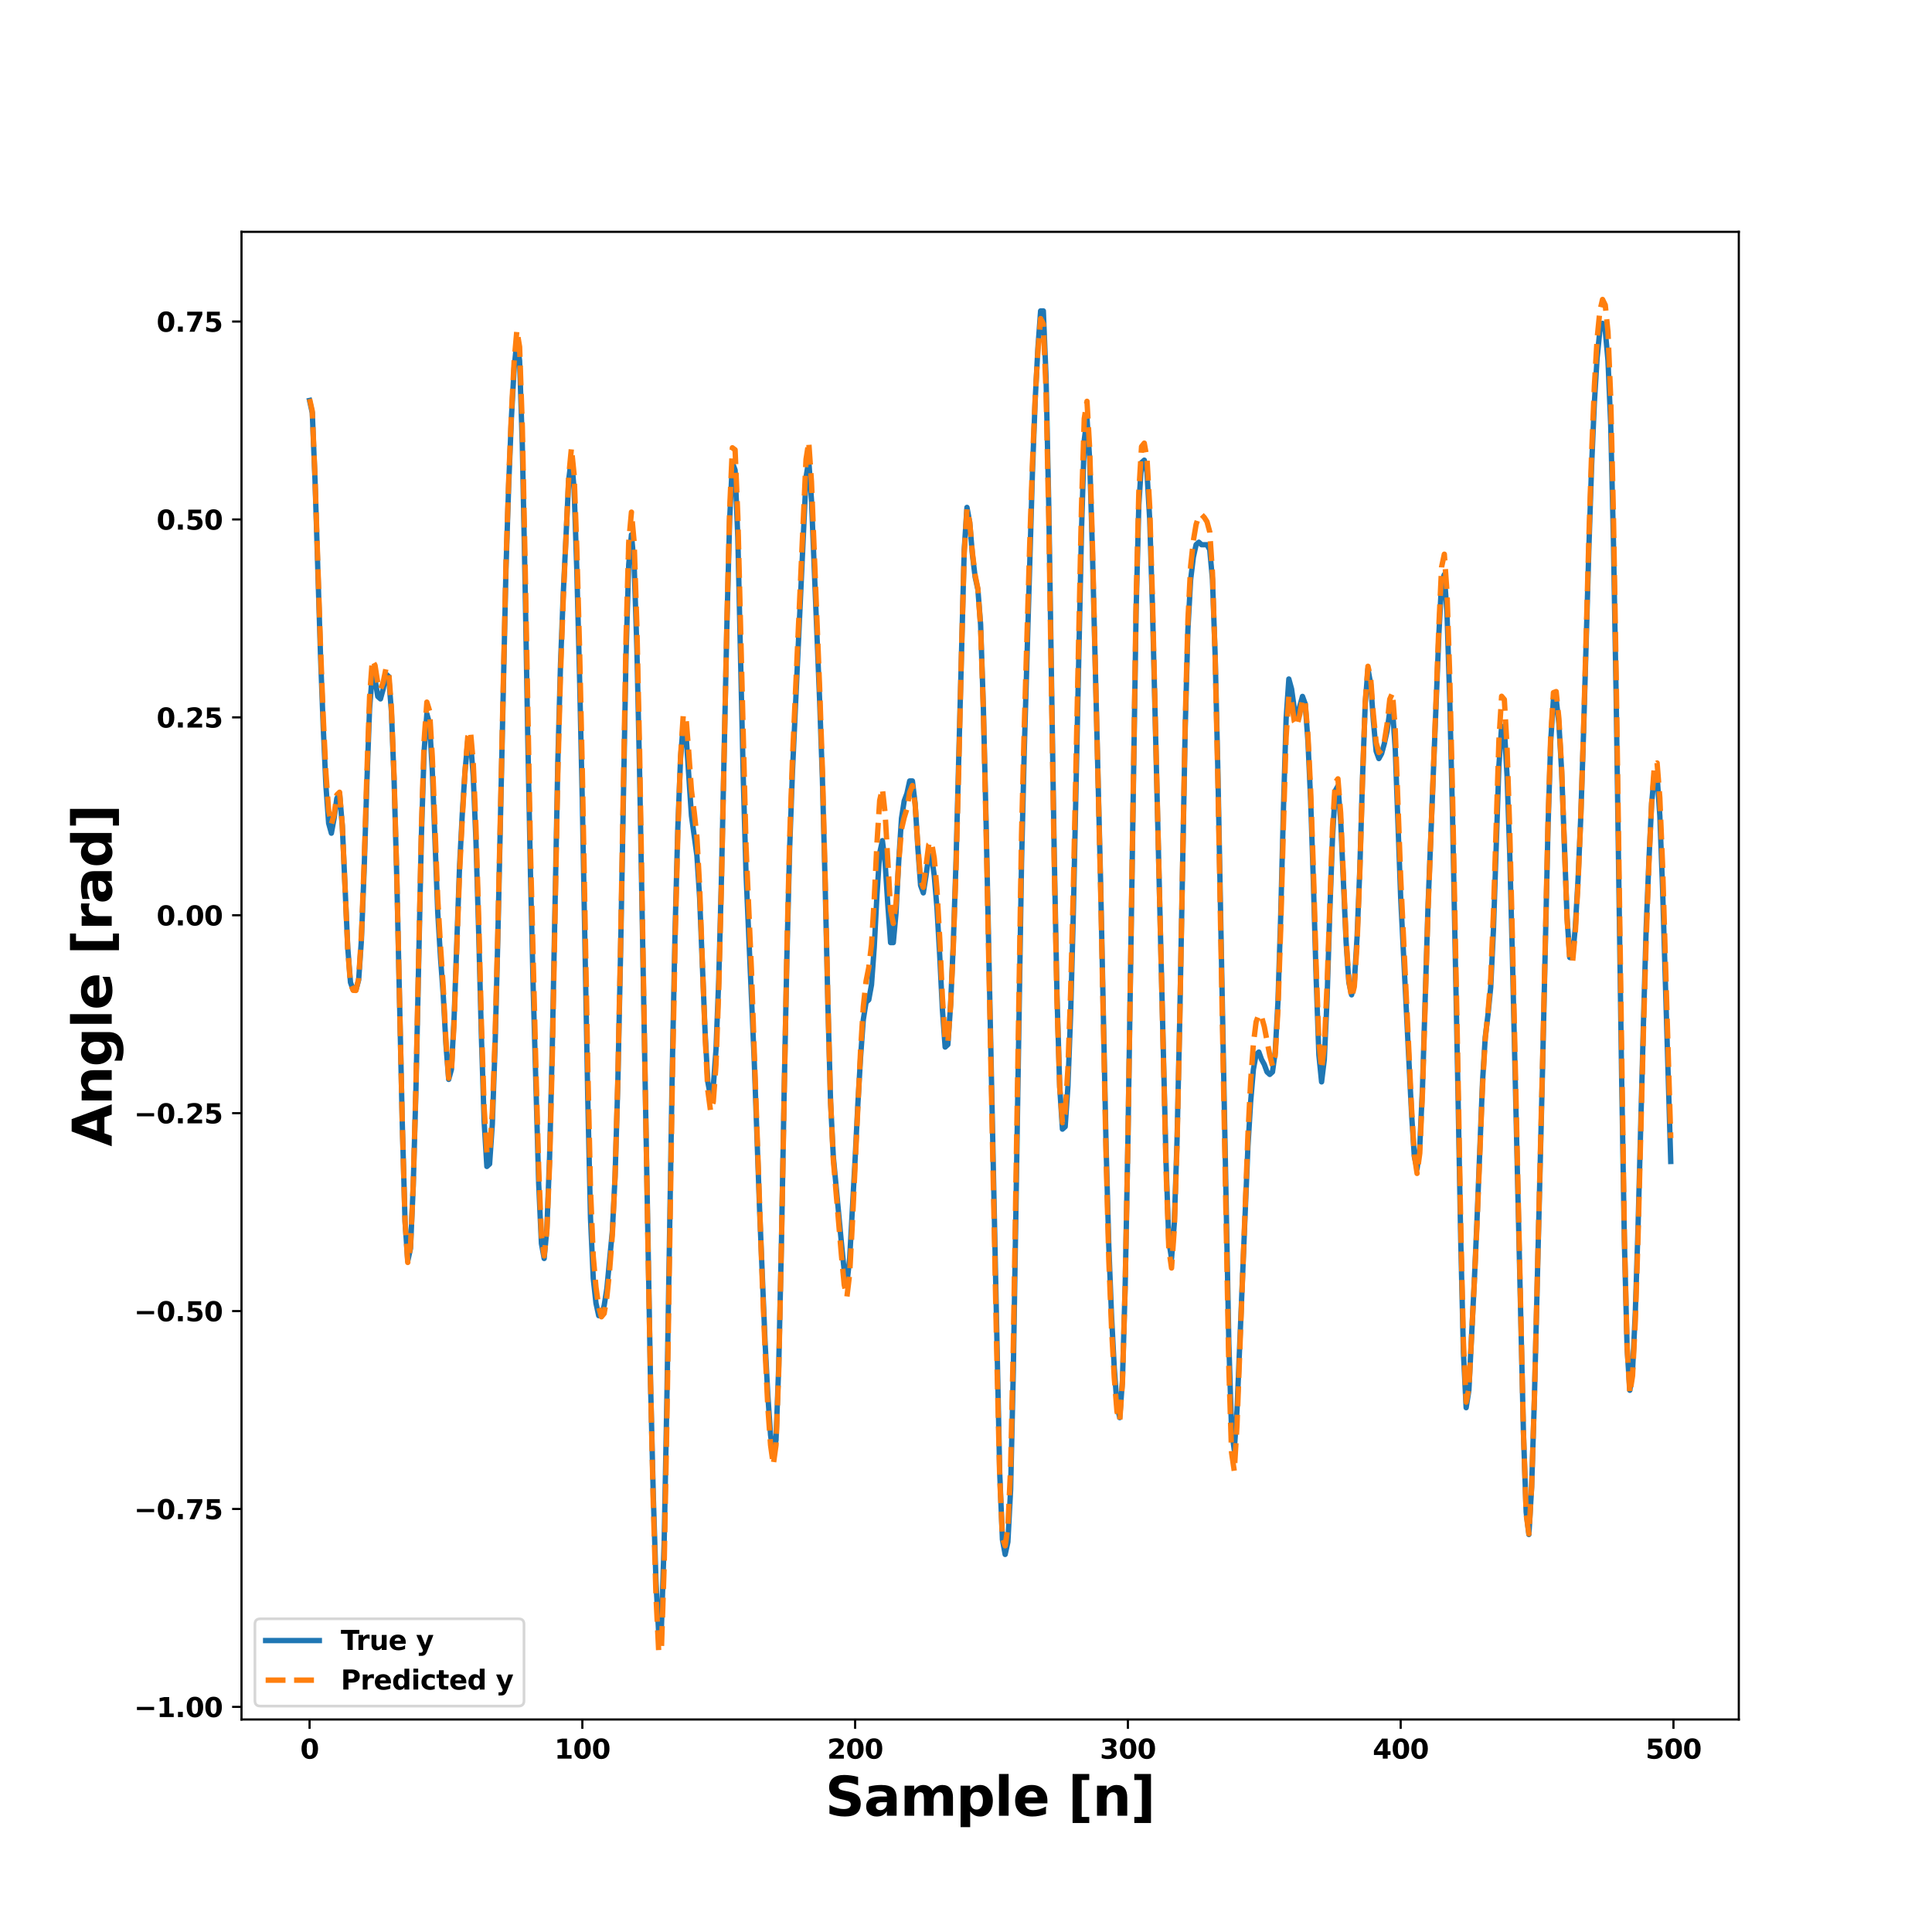 <?xml version="1.0" encoding="utf-8" standalone="no"?>
<!DOCTYPE svg PUBLIC "-//W3C//DTD SVG 1.1//EN"
  "http://www.w3.org/Graphics/SVG/1.1/DTD/svg11.dtd">
<svg xmlns:xlink="http://www.w3.org/1999/xlink" width="720pt" height="720pt" viewBox="0 0 720 720" xmlns="http://www.w3.org/2000/svg" version="1.1">
 <defs>
  <style type="text/css">*{stroke-linejoin: round; stroke-linecap: butt}</style>
 </defs>
 <g id="figure_1">
  <g id="patch_1">
   <path d="M 0 720 
L 720 720 
L 720 0 
L 0 0 
z
" style="fill: #ffffff"/>
  </g>
  <g id="axes_1">
   <g id="patch_2">
    <path d="M 90 640.8 
L 648 640.8 
L 648 86.4 
L 90 86.4 
z
" style="fill: #ffffff"/>
   </g>
   <g id="matplotlib.axis_1">
    <g id="xtick_1">
     <g id="line2d_1">
      <defs>
       <path id="maef9b04e1b" d="M 0 0 
L 0 3.5 
" style="stroke: #000000; stroke-width: 0.8"/>
      </defs>
      <g>
       <use xlink:href="#maef9b04e1b" x="115.364" y="640.8" style="stroke: #000000; stroke-width: 0.8"/>
      </g>
     </g>
     <g id="text_1">
      <!-- 0 -->
      <g transform="translate(111.885 655.398) scale(0.1 -0.1)">
       <defs>
        <path id="DejaVuSans-Bold-30" d="M 2944 2338 
Q 2944 3213 2780 3570 
Q 2616 3928 2228 3928 
Q 1841 3928 1675 3570 
Q 1509 3213 1509 2338 
Q 1509 1453 1675 1090 
Q 1841 728 2228 728 
Q 2613 728 2778 1090 
Q 2944 1453 2944 2338 
z
M 4147 2328 
Q 4147 1169 3647 539 
Q 3147 -91 2228 -91 
Q 1306 -91 806 539 
Q 306 1169 306 2328 
Q 306 3491 806 4120 
Q 1306 4750 2228 4750 
Q 3147 4750 3647 4120 
Q 4147 3491 4147 2328 
z
" transform="scale(0.016)"/>
       </defs>
       <use xlink:href="#DejaVuSans-Bold-30"/>
      </g>
     </g>
    </g>
    <g id="xtick_2">
     <g id="line2d_2">
      <g>
       <use xlink:href="#maef9b04e1b" x="217.021" y="640.8" style="stroke: #000000; stroke-width: 0.8"/>
      </g>
     </g>
     <g id="text_2">
      <!-- 100 -->
      <g transform="translate(206.585 655.398) scale(0.1 -0.1)">
       <defs>
        <path id="DejaVuSans-Bold-31" d="M 750 831 
L 1813 831 
L 1813 3847 
L 722 3622 
L 722 4441 
L 1806 4666 
L 2950 4666 
L 2950 831 
L 4013 831 
L 4013 0 
L 750 0 
L 750 831 
z
" transform="scale(0.016)"/>
       </defs>
       <use xlink:href="#DejaVuSans-Bold-31"/>
       <use xlink:href="#DejaVuSans-Bold-30" x="69.58"/>
       <use xlink:href="#DejaVuSans-Bold-30" x="139.16"/>
      </g>
     </g>
    </g>
    <g id="xtick_3">
     <g id="line2d_3">
      <g>
       <use xlink:href="#maef9b04e1b" x="318.679" y="640.8" style="stroke: #000000; stroke-width: 0.8"/>
      </g>
     </g>
     <g id="text_3">
      <!-- 200 -->
      <g transform="translate(308.243 655.398) scale(0.1 -0.1)">
       <defs>
        <path id="DejaVuSans-Bold-32" d="M 1844 884 
L 3897 884 
L 3897 0 
L 506 0 
L 506 884 
L 2209 2388 
Q 2438 2594 2547 2791 
Q 2656 2988 2656 3200 
Q 2656 3528 2436 3728 
Q 2216 3928 1850 3928 
Q 1569 3928 1234 3808 
Q 900 3688 519 3450 
L 519 4475 
Q 925 4609 1322 4679 
Q 1719 4750 2100 4750 
Q 2938 4750 3402 4381 
Q 3866 4013 3866 3353 
Q 3866 2972 3669 2642 
Q 3472 2313 2841 1759 
L 1844 884 
z
" transform="scale(0.016)"/>
       </defs>
       <use xlink:href="#DejaVuSans-Bold-32"/>
       <use xlink:href="#DejaVuSans-Bold-30" x="69.58"/>
       <use xlink:href="#DejaVuSans-Bold-30" x="139.16"/>
      </g>
     </g>
    </g>
    <g id="xtick_4">
     <g id="line2d_4">
      <g>
       <use xlink:href="#maef9b04e1b" x="420.337" y="640.8" style="stroke: #000000; stroke-width: 0.8"/>
      </g>
     </g>
     <g id="text_4">
      <!-- 300 -->
      <g transform="translate(409.901 655.398) scale(0.1 -0.1)">
       <defs>
        <path id="DejaVuSans-Bold-33" d="M 2981 2516 
Q 3453 2394 3698 2092 
Q 3944 1791 3944 1325 
Q 3944 631 3412 270 
Q 2881 -91 1863 -91 
Q 1503 -91 1142 -33 
Q 781 25 428 141 
L 428 1069 
Q 766 900 1098 814 
Q 1431 728 1753 728 
Q 2231 728 2486 893 
Q 2741 1059 2741 1369 
Q 2741 1688 2480 1852 
Q 2219 2016 1709 2016 
L 1228 2016 
L 1228 2791 
L 1734 2791 
Q 2188 2791 2409 2933 
Q 2631 3075 2631 3366 
Q 2631 3634 2415 3781 
Q 2200 3928 1806 3928 
Q 1516 3928 1219 3862 
Q 922 3797 628 3669 
L 628 4550 
Q 984 4650 1334 4700 
Q 1684 4750 2022 4750 
Q 2931 4750 3382 4451 
Q 3834 4153 3834 3553 
Q 3834 3144 3618 2883 
Q 3403 2622 2981 2516 
z
" transform="scale(0.016)"/>
       </defs>
       <use xlink:href="#DejaVuSans-Bold-33"/>
       <use xlink:href="#DejaVuSans-Bold-30" x="69.58"/>
       <use xlink:href="#DejaVuSans-Bold-30" x="139.16"/>
      </g>
     </g>
    </g>
    <g id="xtick_5">
     <g id="line2d_5">
      <g>
       <use xlink:href="#maef9b04e1b" x="521.995" y="640.8" style="stroke: #000000; stroke-width: 0.8"/>
      </g>
     </g>
     <g id="text_5">
      <!-- 400 -->
      <g transform="translate(511.558 655.398) scale(0.1 -0.1)">
       <defs>
        <path id="DejaVuSans-Bold-34" d="M 2356 3675 
L 1038 1722 
L 2356 1722 
L 2356 3675 
z
M 2156 4666 
L 3494 4666 
L 3494 1722 
L 4159 1722 
L 4159 850 
L 3494 850 
L 3494 0 
L 2356 0 
L 2356 850 
L 288 850 
L 288 1881 
L 2156 4666 
z
" transform="scale(0.016)"/>
       </defs>
       <use xlink:href="#DejaVuSans-Bold-34"/>
       <use xlink:href="#DejaVuSans-Bold-30" x="69.58"/>
       <use xlink:href="#DejaVuSans-Bold-30" x="139.16"/>
      </g>
     </g>
    </g>
    <g id="xtick_6">
     <g id="line2d_6">
      <g>
       <use xlink:href="#maef9b04e1b" x="623.653" y="640.8" style="stroke: #000000; stroke-width: 0.8"/>
      </g>
     </g>
     <g id="text_6">
      <!-- 500 -->
      <g transform="translate(613.216 655.398) scale(0.1 -0.1)">
       <defs>
        <path id="DejaVuSans-Bold-35" d="M 678 4666 
L 3669 4666 
L 3669 3781 
L 1638 3781 
L 1638 3059 
Q 1775 3097 1914 3117 
Q 2053 3138 2203 3138 
Q 3056 3138 3531 2711 
Q 4006 2284 4006 1522 
Q 4006 766 3489 337 
Q 2972 -91 2053 -91 
Q 1656 -91 1267 -14 
Q 878 63 494 219 
L 494 1166 
Q 875 947 1217 837 
Q 1559 728 1863 728 
Q 2300 728 2551 942 
Q 2803 1156 2803 1522 
Q 2803 1891 2551 2103 
Q 2300 2316 1863 2316 
Q 1603 2316 1309 2248 
Q 1016 2181 678 2041 
L 678 4666 
z
" transform="scale(0.016)"/>
       </defs>
       <use xlink:href="#DejaVuSans-Bold-35"/>
       <use xlink:href="#DejaVuSans-Bold-30" x="69.58"/>
       <use xlink:href="#DejaVuSans-Bold-30" x="139.16"/>
      </g>
     </g>
    </g>
    <g id="text_7">
     <!-- Sample [n] -->
     <g transform="translate(307.52 676.675) scale(0.2 -0.2)">
      <defs>
       <path id="DejaVuSans-Bold-53" d="M 3834 4519 
L 3834 3531 
Q 3450 3703 3084 3790 
Q 2719 3878 2394 3878 
Q 1963 3878 1756 3759 
Q 1550 3641 1550 3391 
Q 1550 3203 1689 3098 
Q 1828 2994 2194 2919 
L 2706 2816 
Q 3484 2659 3812 2340 
Q 4141 2022 4141 1434 
Q 4141 663 3683 286 
Q 3225 -91 2284 -91 
Q 1841 -91 1394 -6 
Q 947 78 500 244 
L 500 1259 
Q 947 1022 1364 901 
Q 1781 781 2169 781 
Q 2563 781 2772 912 
Q 2981 1044 2981 1288 
Q 2981 1506 2839 1625 
Q 2697 1744 2272 1838 
L 1806 1941 
Q 1106 2091 782 2419 
Q 459 2747 459 3303 
Q 459 4000 909 4375 
Q 1359 4750 2203 4750 
Q 2588 4750 2994 4692 
Q 3400 4634 3834 4519 
z
" transform="scale(0.016)"/>
       <path id="DejaVuSans-Bold-61" d="M 2106 1575 
Q 1756 1575 1579 1456 
Q 1403 1338 1403 1106 
Q 1403 894 1545 773 
Q 1688 653 1941 653 
Q 2256 653 2472 879 
Q 2688 1106 2688 1447 
L 2688 1575 
L 2106 1575 
z
M 3816 1997 
L 3816 0 
L 2688 0 
L 2688 519 
Q 2463 200 2181 54 
Q 1900 -91 1497 -91 
Q 953 -91 614 226 
Q 275 544 275 1050 
Q 275 1666 698 1953 
Q 1122 2241 2028 2241 
L 2688 2241 
L 2688 2328 
Q 2688 2594 2478 2717 
Q 2269 2841 1825 2841 
Q 1466 2841 1156 2769 
Q 847 2697 581 2553 
L 581 3406 
Q 941 3494 1303 3539 
Q 1666 3584 2028 3584 
Q 2975 3584 3395 3211 
Q 3816 2838 3816 1997 
z
" transform="scale(0.016)"/>
       <path id="DejaVuSans-Bold-6d" d="M 3781 2919 
Q 3994 3244 4286 3414 
Q 4578 3584 4928 3584 
Q 5531 3584 5847 3212 
Q 6163 2841 6163 2131 
L 6163 0 
L 5038 0 
L 5038 1825 
Q 5041 1866 5042 1909 
Q 5044 1953 5044 2034 
Q 5044 2406 4934 2573 
Q 4825 2741 4581 2741 
Q 4263 2741 4089 2478 
Q 3916 2216 3909 1719 
L 3909 0 
L 2784 0 
L 2784 1825 
Q 2784 2406 2684 2573 
Q 2584 2741 2328 2741 
Q 2006 2741 1831 2477 
Q 1656 2213 1656 1722 
L 1656 0 
L 531 0 
L 531 3500 
L 1656 3500 
L 1656 2988 
Q 1863 3284 2130 3434 
Q 2397 3584 2719 3584 
Q 3081 3584 3359 3409 
Q 3638 3234 3781 2919 
z
" transform="scale(0.016)"/>
       <path id="DejaVuSans-Bold-70" d="M 1656 506 
L 1656 -1331 
L 538 -1331 
L 538 3500 
L 1656 3500 
L 1656 2988 
Q 1888 3294 2169 3439 
Q 2450 3584 2816 3584 
Q 3463 3584 3878 3070 
Q 4294 2556 4294 1747 
Q 4294 938 3878 423 
Q 3463 -91 2816 -91 
Q 2450 -91 2169 54 
Q 1888 200 1656 506 
z
M 2400 2772 
Q 2041 2772 1848 2508 
Q 1656 2244 1656 1747 
Q 1656 1250 1848 986 
Q 2041 722 2400 722 
Q 2759 722 2948 984 
Q 3138 1247 3138 1747 
Q 3138 2247 2948 2509 
Q 2759 2772 2400 2772 
z
" transform="scale(0.016)"/>
       <path id="DejaVuSans-Bold-6c" d="M 538 4863 
L 1656 4863 
L 1656 0 
L 538 0 
L 538 4863 
z
" transform="scale(0.016)"/>
       <path id="DejaVuSans-Bold-65" d="M 4031 1759 
L 4031 1441 
L 1416 1441 
Q 1456 1047 1700 850 
Q 1944 653 2381 653 
Q 2734 653 3104 758 
Q 3475 863 3866 1075 
L 3866 213 
Q 3469 63 3072 -14 
Q 2675 -91 2278 -91 
Q 1328 -91 801 392 
Q 275 875 275 1747 
Q 275 2603 792 3093 
Q 1309 3584 2216 3584 
Q 3041 3584 3536 3087 
Q 4031 2591 4031 1759 
z
M 2881 2131 
Q 2881 2450 2695 2645 
Q 2509 2841 2209 2841 
Q 1884 2841 1681 2658 
Q 1478 2475 1428 2131 
L 2881 2131 
z
" transform="scale(0.016)"/>
       <path id="DejaVuSans-Bold-20" transform="scale(0.016)"/>
       <path id="DejaVuSans-Bold-5b" d="M 550 4863 
L 2491 4863 
L 2491 4159 
L 1613 4159 
L 1613 -141 
L 2491 -141 
L 2491 -844 
L 550 -844 
L 550 4863 
z
" transform="scale(0.016)"/>
       <path id="DejaVuSans-Bold-6e" d="M 4056 2131 
L 4056 0 
L 2931 0 
L 2931 347 
L 2931 1631 
Q 2931 2084 2911 2256 
Q 2891 2428 2841 2509 
Q 2775 2619 2662 2680 
Q 2550 2741 2406 2741 
Q 2056 2741 1856 2470 
Q 1656 2200 1656 1722 
L 1656 0 
L 538 0 
L 538 3500 
L 1656 3500 
L 1656 2988 
Q 1909 3294 2193 3439 
Q 2478 3584 2822 3584 
Q 3428 3584 3742 3212 
Q 4056 2841 4056 2131 
z
" transform="scale(0.016)"/>
       <path id="DejaVuSans-Bold-5d" d="M 2375 -844 
L 434 -844 
L 434 -141 
L 1313 -141 
L 1313 4159 
L 434 4159 
L 434 4863 
L 2375 4863 
L 2375 -844 
z
" transform="scale(0.016)"/>
      </defs>
      <use xlink:href="#DejaVuSans-Bold-53"/>
      <use xlink:href="#DejaVuSans-Bold-61" x="72.021"/>
      <use xlink:href="#DejaVuSans-Bold-6d" x="139.502"/>
      <use xlink:href="#DejaVuSans-Bold-70" x="243.701"/>
      <use xlink:href="#DejaVuSans-Bold-6c" x="315.283"/>
      <use xlink:href="#DejaVuSans-Bold-65" x="349.561"/>
      <use xlink:href="#DejaVuSans-Bold-20" x="417.383"/>
      <use xlink:href="#DejaVuSans-Bold-5b" x="452.197"/>
      <use xlink:href="#DejaVuSans-Bold-6e" x="497.9"/>
      <use xlink:href="#DejaVuSans-Bold-5d" x="569.092"/>
     </g>
    </g>
   </g>
   <g id="matplotlib.axis_2">
    <g id="ytick_1">
     <g id="line2d_7">
      <defs>
       <path id="m781112264c" d="M 0 0 
L -3.5 0 
" style="stroke: #000000; stroke-width: 0.8"/>
      </defs>
      <g>
       <use xlink:href="#m781112264c" x="90" y="636.107" style="stroke: #000000; stroke-width: 0.8"/>
      </g>
     </g>
     <g id="text_8">
      <!-- −1.00 -->
      <g transform="translate(49.948 639.906) scale(0.1 -0.1)">
       <defs>
        <path id="DejaVuSans-Bold-2212" d="M 678 2375 
L 4684 2375 
L 4684 1638 
L 678 1638 
L 678 2375 
z
" transform="scale(0.016)"/>
        <path id="DejaVuSans-Bold-2e" d="M 653 1209 
L 1778 1209 
L 1778 0 
L 653 0 
L 653 1209 
z
" transform="scale(0.016)"/>
       </defs>
       <use xlink:href="#DejaVuSans-Bold-2212"/>
       <use xlink:href="#DejaVuSans-Bold-31" x="83.789"/>
       <use xlink:href="#DejaVuSans-Bold-2e" x="153.369"/>
       <use xlink:href="#DejaVuSans-Bold-30" x="191.357"/>
       <use xlink:href="#DejaVuSans-Bold-30" x="260.938"/>
      </g>
     </g>
    </g>
    <g id="ytick_2">
     <g id="line2d_8">
      <g>
       <use xlink:href="#m781112264c" x="90" y="562.353" style="stroke: #000000; stroke-width: 0.8"/>
      </g>
     </g>
     <g id="text_9">
      <!-- −0.75 -->
      <g transform="translate(49.948 566.152) scale(0.1 -0.1)">
       <defs>
        <path id="DejaVuSans-Bold-37" d="M 428 4666 
L 3944 4666 
L 3944 3988 
L 2125 0 
L 953 0 
L 2675 3781 
L 428 3781 
L 428 4666 
z
" transform="scale(0.016)"/>
       </defs>
       <use xlink:href="#DejaVuSans-Bold-2212"/>
       <use xlink:href="#DejaVuSans-Bold-30" x="83.789"/>
       <use xlink:href="#DejaVuSans-Bold-2e" x="153.369"/>
       <use xlink:href="#DejaVuSans-Bold-37" x="191.357"/>
       <use xlink:href="#DejaVuSans-Bold-35" x="260.938"/>
      </g>
     </g>
    </g>
    <g id="ytick_3">
     <g id="line2d_9">
      <g>
       <use xlink:href="#m781112264c" x="90" y="488.599" style="stroke: #000000; stroke-width: 0.8"/>
      </g>
     </g>
     <g id="text_10">
      <!-- −0.50 -->
      <g transform="translate(49.948 492.398) scale(0.1 -0.1)">
       <use xlink:href="#DejaVuSans-Bold-2212"/>
       <use xlink:href="#DejaVuSans-Bold-30" x="83.789"/>
       <use xlink:href="#DejaVuSans-Bold-2e" x="153.369"/>
       <use xlink:href="#DejaVuSans-Bold-35" x="191.357"/>
       <use xlink:href="#DejaVuSans-Bold-30" x="260.938"/>
      </g>
     </g>
    </g>
    <g id="ytick_4">
     <g id="line2d_10">
      <g>
       <use xlink:href="#m781112264c" x="90" y="414.845" style="stroke: #000000; stroke-width: 0.8"/>
      </g>
     </g>
     <g id="text_11">
      <!-- −0.25 -->
      <g transform="translate(49.948 418.644) scale(0.1 -0.1)">
       <use xlink:href="#DejaVuSans-Bold-2212"/>
       <use xlink:href="#DejaVuSans-Bold-30" x="83.789"/>
       <use xlink:href="#DejaVuSans-Bold-2e" x="153.369"/>
       <use xlink:href="#DejaVuSans-Bold-32" x="191.357"/>
       <use xlink:href="#DejaVuSans-Bold-35" x="260.938"/>
      </g>
     </g>
    </g>
    <g id="ytick_5">
     <g id="line2d_11">
      <g>
       <use xlink:href="#m781112264c" x="90" y="341.091" style="stroke: #000000; stroke-width: 0.8"/>
      </g>
     </g>
     <g id="text_12">
      <!-- 0.00 -->
      <g transform="translate(58.328 344.89) scale(0.1 -0.1)">
       <use xlink:href="#DejaVuSans-Bold-30"/>
       <use xlink:href="#DejaVuSans-Bold-2e" x="69.58"/>
       <use xlink:href="#DejaVuSans-Bold-30" x="107.568"/>
       <use xlink:href="#DejaVuSans-Bold-30" x="177.148"/>
      </g>
     </g>
    </g>
    <g id="ytick_6">
     <g id="line2d_12">
      <g>
       <use xlink:href="#m781112264c" x="90" y="267.337" style="stroke: #000000; stroke-width: 0.8"/>
      </g>
     </g>
     <g id="text_13">
      <!-- 0.25 -->
      <g transform="translate(58.328 271.136) scale(0.1 -0.1)">
       <use xlink:href="#DejaVuSans-Bold-30"/>
       <use xlink:href="#DejaVuSans-Bold-2e" x="69.58"/>
       <use xlink:href="#DejaVuSans-Bold-32" x="107.568"/>
       <use xlink:href="#DejaVuSans-Bold-35" x="177.148"/>
      </g>
     </g>
    </g>
    <g id="ytick_7">
     <g id="line2d_13">
      <g>
       <use xlink:href="#m781112264c" x="90" y="193.583" style="stroke: #000000; stroke-width: 0.8"/>
      </g>
     </g>
     <g id="text_14">
      <!-- 0.50 -->
      <g transform="translate(58.328 197.382) scale(0.1 -0.1)">
       <use xlink:href="#DejaVuSans-Bold-30"/>
       <use xlink:href="#DejaVuSans-Bold-2e" x="69.58"/>
       <use xlink:href="#DejaVuSans-Bold-35" x="107.568"/>
       <use xlink:href="#DejaVuSans-Bold-30" x="177.148"/>
      </g>
     </g>
    </g>
    <g id="ytick_8">
     <g id="line2d_14">
      <g>
       <use xlink:href="#m781112264c" x="90" y="119.829" style="stroke: #000000; stroke-width: 0.8"/>
      </g>
     </g>
     <g id="text_15">
      <!-- 0.75 -->
      <g transform="translate(58.328 123.628) scale(0.1 -0.1)">
       <use xlink:href="#DejaVuSans-Bold-30"/>
       <use xlink:href="#DejaVuSans-Bold-2e" x="69.58"/>
       <use xlink:href="#DejaVuSans-Bold-37" x="107.568"/>
       <use xlink:href="#DejaVuSans-Bold-35" x="177.148"/>
      </g>
     </g>
    </g>
    <g id="text_16">
     <!-- Angle [rad] -->
     <g transform="translate(41.633 427.286) rotate(-90) scale(0.2 -0.2)">
      <defs>
       <path id="DejaVuSans-Bold-41" d="M 3419 850 
L 1538 850 
L 1241 0 
L 31 0 
L 1759 4666 
L 3194 4666 
L 4922 0 
L 3713 0 
L 3419 850 
z
M 1838 1716 
L 3116 1716 
L 2478 3572 
L 1838 1716 
z
" transform="scale(0.016)"/>
       <path id="DejaVuSans-Bold-67" d="M 2919 594 
Q 2688 288 2409 144 
Q 2131 0 1766 0 
Q 1125 0 706 504 
Q 288 1009 288 1791 
Q 288 2575 706 3076 
Q 1125 3578 1766 3578 
Q 2131 3578 2409 3434 
Q 2688 3291 2919 2981 
L 2919 3500 
L 4044 3500 
L 4044 353 
Q 4044 -491 3511 -936 
Q 2978 -1381 1966 -1381 
Q 1638 -1381 1331 -1331 
Q 1025 -1281 716 -1178 
L 716 -306 
Q 1009 -475 1290 -558 
Q 1572 -641 1856 -641 
Q 2406 -641 2662 -400 
Q 2919 -159 2919 353 
L 2919 594 
z
M 2181 2772 
Q 1834 2772 1640 2515 
Q 1447 2259 1447 1791 
Q 1447 1309 1634 1061 
Q 1822 813 2181 813 
Q 2531 813 2725 1069 
Q 2919 1325 2919 1791 
Q 2919 2259 2725 2515 
Q 2531 2772 2181 2772 
z
" transform="scale(0.016)"/>
       <path id="DejaVuSans-Bold-72" d="M 3138 2547 
Q 2991 2616 2845 2648 
Q 2700 2681 2553 2681 
Q 2122 2681 1889 2404 
Q 1656 2128 1656 1613 
L 1656 0 
L 538 0 
L 538 3500 
L 1656 3500 
L 1656 2925 
Q 1872 3269 2151 3426 
Q 2431 3584 2822 3584 
Q 2878 3584 2943 3579 
Q 3009 3575 3134 3559 
L 3138 2547 
z
" transform="scale(0.016)"/>
       <path id="DejaVuSans-Bold-64" d="M 2919 2988 
L 2919 4863 
L 4044 4863 
L 4044 0 
L 2919 0 
L 2919 506 
Q 2688 197 2409 53 
Q 2131 -91 1766 -91 
Q 1119 -91 703 423 
Q 288 938 288 1747 
Q 288 2556 703 3070 
Q 1119 3584 1766 3584 
Q 2128 3584 2408 3439 
Q 2688 3294 2919 2988 
z
M 2181 722 
Q 2541 722 2730 984 
Q 2919 1247 2919 1747 
Q 2919 2247 2730 2509 
Q 2541 2772 2181 2772 
Q 1825 2772 1636 2509 
Q 1447 2247 1447 1747 
Q 1447 1247 1636 984 
Q 1825 722 2181 722 
z
" transform="scale(0.016)"/>
      </defs>
      <use xlink:href="#DejaVuSans-Bold-41"/>
      <use xlink:href="#DejaVuSans-Bold-6e" x="77.393"/>
      <use xlink:href="#DejaVuSans-Bold-67" x="148.584"/>
      <use xlink:href="#DejaVuSans-Bold-6c" x="220.166"/>
      <use xlink:href="#DejaVuSans-Bold-65" x="254.443"/>
      <use xlink:href="#DejaVuSans-Bold-20" x="322.266"/>
      <use xlink:href="#DejaVuSans-Bold-5b" x="357.08"/>
      <use xlink:href="#DejaVuSans-Bold-72" x="402.783"/>
      <use xlink:href="#DejaVuSans-Bold-61" x="452.1"/>
      <use xlink:href="#DejaVuSans-Bold-64" x="519.58"/>
      <use xlink:href="#DejaVuSans-Bold-5d" x="591.162"/>
     </g>
    </g>
   </g>
   <g id="line2d_15">
    <path d="M 115.364 149.239 
L 116.38 153.873 
L 117.397 178.897 
L 119.43 243.775 
L 120.447 270.653 
L 121.463 292.896 
L 122.48 306.799 
L 123.496 310.506 
L 124.513 304.945 
L 125.529 297.53 
L 126.546 295.677 
L 127.563 307.725 
L 129.596 353.14 
L 130.612 366.115 
L 131.629 368.896 
L 132.645 368.896 
L 133.662 365.188 
L 134.679 350.359 
L 135.695 324.408 
L 136.712 291.969 
L 137.728 264.165 
L 138.745 251.189 
L 139.762 253.043 
L 140.778 259.531 
L 141.795 260.457 
L 142.811 256.75 
L 143.828 251.189 
L 144.844 252.116 
L 145.861 265.092 
L 146.878 291.043 
L 147.894 328.115 
L 149.927 418.944 
L 150.944 455.09 
L 151.96 469.919 
L 152.977 465.285 
L 153.994 442.114 
L 155.01 405.968 
L 157.043 311.433 
L 158.06 279.921 
L 159.077 266.018 
L 160.093 269.726 
L 161.11 287.335 
L 163.143 340.164 
L 164.159 356.847 
L 165.176 370.749 
L 166.193 389.286 
L 167.209 402.261 
L 168.226 398.554 
L 169.242 379.091 
L 171.275 322.555 
L 172.292 303.091 
L 173.309 287.335 
L 174.325 276.213 
L 175.342 276.213 
L 176.358 289.189 
L 177.375 313.286 
L 178.392 347.579 
L 179.408 386.505 
L 180.425 418.017 
L 181.441 434.7 
L 182.458 433.773 
L 183.474 418.944 
L 184.491 390.212 
L 185.508 350.359 
L 188.557 212.263 
L 189.574 180.751 
L 190.59 155.727 
L 191.607 137.19 
L 192.624 126.995 
L 193.64 134.41 
L 194.657 165.922 
L 195.673 216.897 
L 196.69 275.287 
L 197.707 326.262 
L 198.723 368.896 
L 200.756 441.188 
L 201.773 463.431 
L 202.789 468.992 
L 203.806 457.87 
L 204.823 430.993 
L 205.839 389.286 
L 207.872 284.555 
L 208.889 247.482 
L 209.905 221.531 
L 211.939 178.897 
L 212.955 170.556 
L 213.972 182.605 
L 214.988 213.19 
L 216.005 253.043 
L 217.021 299.384 
L 219.055 409.676 
L 220.071 454.163 
L 221.088 476.407 
L 222.104 485.675 
L 223.121 490.309 
L 224.138 490.309 
L 225.154 486.602 
L 226.171 480.114 
L 228.204 458.797 
L 229.22 438.407 
L 230.237 404.115 
L 231.254 355.92 
L 233.287 244.702 
L 234.303 210.409 
L 235.32 199.287 
L 236.336 210.409 
L 237.353 241.921 
L 238.37 288.262 
L 242.436 515.333 
L 243.453 557.04 
L 244.469 589.479 
L 245.486 608.942 
L 246.502 606.162 
L 247.519 574.65 
L 248.535 520.894 
L 250.569 396.7 
L 251.585 346.652 
L 252.602 308.652 
L 253.618 282.701 
L 254.635 269.726 
L 255.651 273.433 
L 257.685 304.018 
L 259.718 318.847 
L 260.734 334.603 
L 262.768 384.652 
L 263.784 403.188 
L 264.801 408.749 
L 265.817 405.042 
L 266.834 391.139 
L 267.85 365.188 
L 268.867 327.189 
L 270.9 232.653 
L 271.917 193.726 
L 272.933 172.409 
L 273.95 175.19 
L 274.966 200.214 
L 277 290.116 
L 278.016 325.335 
L 281.066 394.847 
L 283.099 451.383 
L 285.132 500.504 
L 286.149 519.967 
L 287.165 534.797 
L 288.182 542.211 
L 289.199 536.65 
L 290.215 508.846 
L 291.232 462.505 
L 292.248 405.968 
L 293.265 355.92 
L 294.281 316.067 
L 295.298 288.262 
L 300.381 177.97 
L 301.398 171.483 
L 302.414 186.312 
L 305.464 261.384 
L 306.48 290.116 
L 307.497 329.042 
L 308.514 373.53 
L 309.53 410.603 
L 310.547 430.993 
L 313.596 463.431 
L 314.613 473.626 
L 315.63 478.26 
L 316.646 468.992 
L 318.679 431.919 
L 319.696 411.529 
L 320.713 393.92 
L 321.729 380.017 
L 322.746 373.53 
L 323.762 372.603 
L 324.779 367.042 
L 325.795 353.14 
L 326.812 333.676 
L 327.829 317.92 
L 328.845 313.286 
L 329.862 321.628 
L 330.878 337.384 
L 331.895 351.286 
L 332.911 351.286 
L 333.928 340.164 
L 334.945 320.701 
L 335.961 304.945 
L 336.978 298.457 
L 337.994 295.677 
L 339.011 291.043 
L 340.028 291.043 
L 341.044 299.384 
L 342.061 316.067 
L 343.077 329.969 
L 344.094 332.75 
L 345.11 326.262 
L 346.127 318.847 
L 347.144 318.847 
L 348.16 326.262 
L 349.177 338.31 
L 350.193 355.92 
L 351.21 376.31 
L 352.226 390.212 
L 353.243 389.286 
L 354.26 374.456 
L 355.276 351.286 
L 356.293 320.701 
L 359.343 204.848 
L 360.359 189.092 
L 361.376 194.653 
L 362.392 206.702 
L 363.409 215.043 
L 364.425 219.677 
L 365.442 232.653 
L 366.459 263.238 
L 367.475 305.872 
L 372.558 548.699 
L 373.575 573.723 
L 374.591 579.284 
L 375.608 574.65 
L 376.624 555.187 
L 377.641 510.699 
L 380.691 321.628 
L 381.707 279.921 
L 384.757 176.117 
L 385.774 149.239 
L 386.79 129.776 
L 387.807 115.873 
L 388.823 115.873 
L 389.84 140.898 
L 390.856 189.092 
L 392.89 318.847 
L 393.906 370.749 
L 394.923 405.042 
L 395.939 420.798 
L 396.956 419.871 
L 397.972 405.042 
L 398.989 378.164 
L 400.006 340.164 
L 402.039 244.702 
L 403.055 197.434 
L 404.072 164.068 
L 405.089 155.727 
L 406.105 171.483 
L 407.122 205.775 
L 410.171 329.042 
L 412.205 427.285 
L 413.221 464.358 
L 414.238 490.309 
L 415.254 509.772 
L 416.271 523.675 
L 417.287 528.309 
L 418.304 514.406 
L 419.321 479.187 
L 420.337 425.432 
L 423.387 228.019 
L 424.404 188.165 
L 425.42 172.409 
L 426.437 171.483 
L 427.453 176.117 
L 428.47 193.726 
L 429.486 226.165 
L 434.569 433.773 
L 435.586 462.505 
L 436.602 468.992 
L 437.619 456.017 
L 438.636 425.432 
L 439.652 380.017 
L 441.685 271.579 
L 442.702 234.507 
L 443.719 215.97 
L 444.735 207.629 
L 445.752 202.995 
L 446.768 202.068 
L 447.785 202.995 
L 449.818 202.995 
L 450.835 204.848 
L 451.851 215.97 
L 452.868 244.702 
L 453.884 288.262 
L 457.951 500.504 
L 458.967 532.943 
L 459.984 540.357 
L 461 525.528 
L 465.067 427.285 
L 466.083 410.603 
L 467.1 398.554 
L 468.116 392.993 
L 469.133 392.066 
L 470.15 394.847 
L 471.166 396.7 
L 472.183 399.481 
L 473.199 400.407 
L 474.216 399.481 
L 475.232 392.066 
L 476.249 373.53 
L 477.266 342.018 
L 478.282 302.164 
L 479.299 267.872 
L 480.315 253.043 
L 481.332 256.75 
L 482.349 264.165 
L 483.365 266.945 
L 485.398 259.531 
L 486.415 262.311 
L 487.431 276.213 
L 488.448 298.457 
L 489.465 329.042 
L 490.481 364.261 
L 491.498 392.993 
L 492.514 403.188 
L 493.531 394.847 
L 494.547 372.603 
L 495.564 340.164 
L 496.581 312.359 
L 497.597 294.75 
L 498.614 292.896 
L 499.63 305.872 
L 501.664 351.286 
L 502.68 366.115 
L 503.697 370.749 
L 504.713 366.115 
L 505.73 349.432 
L 506.746 324.408 
L 507.763 290.116 
L 508.78 262.311 
L 509.796 249.336 
L 510.813 254.897 
L 511.829 268.799 
L 512.846 279.921 
L 513.862 282.701 
L 514.879 280.848 
L 515.896 277.14 
L 516.912 272.506 
L 517.929 265.092 
L 518.945 264.165 
L 519.962 278.994 
L 521.995 334.603 
L 526.061 415.237 
L 527.078 430.993 
L 528.095 435.627 
L 529.111 427.285 
L 530.128 405.042 
L 532.161 338.31 
L 536.227 236.36 
L 537.244 216.897 
L 538.26 214.116 
L 539.277 228.946 
L 540.293 261.384 
L 541.31 304.018 
L 543.343 406.895 
L 544.36 461.578 
L 545.376 504.211 
L 546.393 524.602 
L 547.41 518.114 
L 549.443 477.334 
L 550.459 454.163 
L 552.492 403.188 
L 553.509 386.505 
L 554.526 378.164 
L 555.542 367.969 
L 556.559 346.652 
L 558.592 285.482 
L 559.608 270.653 
L 560.625 271.579 
L 561.642 289.189 
L 562.658 318.847 
L 563.675 358.701 
L 567.741 533.87 
L 568.758 563.528 
L 569.774 571.869 
L 570.791 554.26 
L 571.807 521.821 
L 574.857 398.554 
L 576.89 308.652 
L 577.907 276.213 
L 578.923 260.457 
L 579.94 260.457 
L 580.957 269.726 
L 581.973 287.335 
L 584.006 342.018 
L 585.023 356.847 
L 586.04 356.847 
L 587.056 345.725 
L 588.073 328.115 
L 589.089 304.945 
L 590.106 274.36 
L 592.139 203.921 
L 593.156 173.336 
L 594.172 150.166 
L 595.189 133.483 
L 596.205 123.288 
L 597.222 120.508 
L 598.238 123.288 
L 599.255 134.41 
L 600.272 158.507 
L 601.288 202.068 
L 602.305 260.457 
L 604.338 401.334 
L 605.355 462.505 
L 606.371 502.358 
L 607.388 518.114 
L 608.404 510.699 
L 609.421 489.382 
L 610.437 457.87 
L 612.471 380.944 
L 613.487 345.725 
L 614.504 320.701 
L 615.52 299.384 
L 616.537 288.262 
L 617.553 289.189 
L 618.57 304.018 
L 619.587 330.896 
L 622.636 432.846 
L 622.636 432.846 
" clip-path="url(#pa4330ddcec)" style="fill: none; stroke: #1f77b4; stroke-width: 2; stroke-linecap: square"/>
   </g>
   <g id="line2d_16">
    <path d="M 115.364 148.692 
L 116.38 153.23 
L 117.397 177.984 
L 119.43 240.479 
L 120.447 266.953 
L 121.463 288.085 
L 122.48 302.155 
L 123.496 307.118 
L 124.513 303.657 
L 125.529 296.223 
L 126.546 295.241 
L 127.563 307.429 
L 129.596 353.742 
L 130.612 366.754 
L 131.629 369.063 
L 132.645 369.114 
L 133.662 364.741 
L 134.679 348.639 
L 135.695 321.933 
L 136.712 288.524 
L 137.728 259.709 
L 138.745 246.043 
L 139.762 247.963 
L 140.778 254.516 
L 141.795 256.936 
L 142.811 254.223 
L 143.828 249.159 
L 144.844 250.105 
L 145.861 263.599 
L 146.878 289.929 
L 147.894 327.032 
L 149.927 418.954 
L 150.944 455.178 
L 151.96 470.48 
L 152.977 464.683 
L 153.994 441.658 
L 155.01 404.147 
L 157.043 308.529 
L 158.06 275.947 
L 159.077 261.655 
L 160.093 264.904 
L 161.11 282.077 
L 163.143 335.096 
L 164.159 352.539 
L 165.176 367.742 
L 166.193 387.933 
L 167.209 401.799 
L 168.226 399.451 
L 169.242 380.834 
L 171.275 324.982 
L 172.292 304.789 
L 173.309 287.362 
L 174.325 274.582 
L 175.342 272.569 
L 176.358 284.008 
L 177.375 308.264 
L 178.392 342.037 
L 179.408 381.196 
L 180.425 412.691 
L 181.441 429.497 
L 182.458 429.833 
L 183.474 414.514 
L 184.491 386.685 
L 185.508 347.863 
L 188.557 210.105 
L 189.574 178.953 
L 190.59 154.053 
L 191.607 134.637 
L 192.624 123.119 
L 193.64 129.247 
L 194.657 159.009 
L 195.673 208.655 
L 197.707 317.505 
L 199.74 398.769 
L 200.756 435.402 
L 201.773 460.423 
L 202.789 468.042 
L 203.806 458.705 
L 204.823 433.706 
L 205.839 393.363 
L 207.872 288.806 
L 208.889 251.151 
L 209.905 223.508 
L 211.939 177.633 
L 212.955 166.998 
L 213.972 177.056 
L 214.988 205.2 
L 216.005 242.363 
L 217.021 287.6 
L 219.055 398.011 
L 220.071 443.331 
L 221.088 468.212 
L 222.104 479.702 
L 223.121 487.028 
L 224.138 490.733 
L 225.154 489.482 
L 226.171 483.232 
L 227.187 473.387 
L 228.204 460.19 
L 229.22 438.488 
L 230.237 402.466 
L 231.254 352.845 
L 233.287 238.376 
L 234.303 202.179 
L 235.32 190.85 
L 236.336 202.163 
L 237.353 233.41 
L 238.37 280.279 
L 240.403 400.638 
L 241.419 461.197 
L 242.436 514.877 
L 243.453 560.116 
L 244.469 594.815 
L 245.486 615.6 
L 246.502 614.23 
L 247.519 583.43 
L 248.535 529.334 
L 250.569 402.609 
L 251.585 351.572 
L 252.602 311.274 
L 253.618 281.83 
L 254.635 266.524 
L 255.651 267.191 
L 256.668 280.147 
L 257.685 294.569 
L 258.701 302.525 
L 259.718 311.92 
L 260.734 330.488 
L 262.768 386.14 
L 263.784 406.371 
L 264.801 414.007 
L 265.817 410.643 
L 266.834 396.811 
L 267.85 369.024 
L 268.867 329.317 
L 270.9 231.458 
L 271.917 189.919 
L 272.933 166.874 
L 273.95 167.641 
L 274.966 192.366 
L 278.016 315.106 
L 280.049 361.735 
L 282.083 420.334 
L 284.116 478.684 
L 285.132 503.276 
L 286.149 524.378 
L 287.165 538.509 
L 288.182 545.86 
L 289.199 538.547 
L 290.215 510.803 
L 291.232 462.801 
L 293.265 353.335 
L 294.281 312.386 
L 295.298 283.451 
L 300.381 171.17 
L 301.398 164.685 
L 302.414 179.515 
L 305.464 256.593 
L 306.48 286.385 
L 307.497 326.221 
L 308.514 372.119 
L 309.53 410.409 
L 310.547 432.177 
L 313.596 467.995 
L 314.613 478.82 
L 315.63 483.233 
L 316.646 474.698 
L 317.663 455.737 
L 320.713 391.372 
L 321.729 375.14 
L 322.746 365.7 
L 323.762 360.576 
L 324.779 352.069 
L 325.795 335.126 
L 326.812 314.289 
L 327.829 298.283 
L 328.845 293.954 
L 329.862 303.112 
L 331.895 339.078 
L 332.911 344.127 
L 333.928 336.579 
L 334.945 321.384 
L 335.961 308.997 
L 336.978 304.647 
L 337.994 301.346 
L 339.011 295.265 
L 340.028 292.749 
L 341.044 299.787 
L 342.061 314.844 
L 343.077 327.92 
L 344.094 330.67 
L 346.127 314.735 
L 347.144 313.816 
L 348.16 319.794 
L 349.177 331.439 
L 350.193 349.411 
L 351.21 371.695 
L 352.226 387.798 
L 353.243 388.478 
L 354.26 374.799 
L 355.276 352.806 
L 356.293 323.501 
L 357.309 285.901 
L 358.326 242.676 
L 359.343 205.899 
L 360.359 189.712 
L 361.376 194.542 
L 362.392 206.022 
L 363.409 214.298 
L 364.425 219.413 
L 365.442 233.789 
L 366.459 264.254 
L 367.475 308.431 
L 371.541 508.129 
L 372.558 550.454 
L 373.575 573.108 
L 374.591 576.078 
L 375.608 569.068 
L 376.624 547.104 
L 377.641 501.165 
L 380.691 311.169 
L 381.707 271.143 
L 383.74 202.948 
L 384.757 172.592 
L 385.774 148.538 
L 386.79 130.903 
L 387.807 118.739 
L 388.823 120.759 
L 389.84 146.082 
L 390.856 194.549 
L 392.89 323.092 
L 393.906 373.314 
L 394.923 405.233 
L 395.939 418.403 
L 396.956 415.02 
L 397.972 398.34 
L 398.989 369.797 
L 400.006 330.888 
L 403.055 188.187 
L 404.072 156.002 
L 405.089 149.551 
L 406.105 167.517 
L 407.122 202.855 
L 410.171 331.587 
L 412.205 431.168 
L 413.221 469.623 
L 414.238 494.858 
L 415.254 513.479 
L 416.271 526.107 
L 417.287 529.437 
L 418.304 515.356 
L 419.321 479.074 
L 420.337 425.573 
L 423.387 224.172 
L 424.404 183.384 
L 425.42 166.435 
L 426.437 165.143 
L 427.453 170.897 
L 428.47 188.947 
L 429.486 223.035 
L 434.569 436.424 
L 435.586 465.511 
L 436.602 472.554 
L 437.619 458.053 
L 438.636 427.223 
L 439.652 380.944 
L 441.685 269.277 
L 442.702 231.107 
L 443.719 210.98 
L 444.735 201.472 
L 445.752 195.451 
L 446.768 192.306 
L 447.785 191.782 
L 448.801 192.837 
L 449.818 194.442 
L 450.835 198.208 
L 451.851 213.473 
L 452.868 245.762 
L 453.884 292.311 
L 457.951 509.769 
L 458.967 541.337 
L 459.984 548.263 
L 461 530.951 
L 465.067 422.917 
L 466.083 402.907 
L 467.1 388.989 
L 468.116 380.81 
L 469.133 378.057 
L 470.15 378.946 
L 471.166 382.582 
L 473.199 393.24 
L 474.216 397.186 
L 475.232 393.464 
L 476.249 376.489 
L 477.266 346.655 
L 478.282 308.05 
L 479.299 274.737 
L 480.315 259.2 
L 481.332 261.561 
L 482.349 268.901 
L 483.365 270.475 
L 484.382 266.22 
L 485.398 260.528 
L 486.415 261.931 
L 487.431 273.815 
L 488.448 294.7 
L 489.465 324.091 
L 490.481 359.356 
L 491.498 387.893 
L 492.514 398.358 
L 493.531 389.972 
L 494.547 367.348 
L 496.581 308.359 
L 497.597 291.614 
L 498.614 290.248 
L 499.63 303.016 
L 501.664 349.73 
L 502.68 365.316 
L 503.697 371.85 
L 504.713 367.738 
L 505.73 352.02 
L 506.746 325.506 
L 507.763 291.07 
L 508.78 261.527 
L 509.796 248.301 
L 510.813 252.742 
L 511.829 266.34 
L 512.846 276.689 
L 513.862 280.441 
L 514.879 279.495 
L 515.896 276.368 
L 516.912 269.994 
L 517.929 260.57 
L 518.945 258.252 
L 519.962 271.703 
L 521.995 327.124 
L 526.061 413.174 
L 527.078 430.421 
L 528.095 437.303 
L 529.111 429.745 
L 530.128 406.907 
L 532.161 340.104 
L 536.227 233.174 
L 537.244 211.292 
L 538.26 206.537 
L 539.277 221.149 
L 540.293 252.337 
L 541.31 295.462 
L 543.343 399.584 
L 544.36 455.546 
L 545.376 500.389 
L 546.393 522.522 
L 547.41 517.5 
L 549.443 477.726 
L 550.459 455.917 
L 552.492 404.893 
L 553.509 387.32 
L 554.526 377.361 
L 555.542 364.693 
L 556.559 340.271 
L 558.592 276.017 
L 559.608 259.475 
L 560.625 260.69 
L 561.642 278.558 
L 562.658 310.116 
L 563.675 351.218 
L 567.741 533.648 
L 568.758 564.348 
L 569.774 571.614 
L 570.791 554.208 
L 571.807 521.502 
L 574.857 396.318 
L 576.89 306.544 
L 577.907 274.3 
L 578.923 258.119 
L 579.94 257.729 
L 580.957 267.787 
L 581.973 286.373 
L 584.006 342.459 
L 585.023 357.978 
L 586.04 358.695 
L 587.056 347.79 
L 588.073 329.722 
L 589.089 305.176 
L 590.106 273.254 
L 592.139 199.97 
L 593.156 168.58 
L 594.172 143.962 
L 595.189 126.324 
L 596.205 116.013 
L 597.222 111.6 
L 598.238 113.695 
L 599.255 123.719 
L 600.272 148.422 
L 601.288 192.278 
L 602.305 251.866 
L 605.355 460.092 
L 606.371 501.823 
L 607.388 519.267 
L 608.404 512.745 
L 609.421 492.664 
L 610.437 461.619 
L 612.471 384.009 
L 613.487 350.202 
L 614.504 321.848 
L 615.52 299.021 
L 616.537 285.354 
L 617.553 284.335 
L 618.57 297.311 
L 619.587 322.22 
L 622.636 424.132 
L 622.636 424.132 
" clip-path="url(#pa4330ddcec)" style="fill: none; stroke-dasharray: 7.4,3.2; stroke-dashoffset: 0; stroke: #ff7f0e; stroke-width: 2"/>
   </g>
   <g id="patch_3">
    <path d="M 90 640.8 
L 90 86.4 
" style="fill: none; stroke: #000000; stroke-width: 0.8; stroke-linejoin: miter; stroke-linecap: square"/>
   </g>
   <g id="patch_4">
    <path d="M 648 640.8 
L 648 86.4 
" style="fill: none; stroke: #000000; stroke-width: 0.8; stroke-linejoin: miter; stroke-linecap: square"/>
   </g>
   <g id="patch_5">
    <path d="M 90 640.8 
L 648 640.8 
" style="fill: none; stroke: #000000; stroke-width: 0.8; stroke-linejoin: miter; stroke-linecap: square"/>
   </g>
   <g id="patch_6">
    <path d="M 90 86.4 
L 648 86.4 
" style="fill: none; stroke: #000000; stroke-width: 0.8; stroke-linejoin: miter; stroke-linecap: square"/>
   </g>
   <g id="legend_1">
    <g id="patch_7">
     <path d="M 97 635.8 
L 193.278 635.8 
Q 195.278 635.8 195.278 633.8 
L 195.278 605.288 
Q 195.278 603.288 193.278 603.288 
L 97 603.288 
Q 95 603.288 95 605.288 
L 95 633.8 
Q 95 635.8 97 635.8 
z
" style="fill: #ffffff; opacity: 0.8; stroke: #cccccc; stroke-linejoin: miter"/>
    </g>
    <g id="line2d_17">
     <path d="M 99 611.386 
L 109 611.386 
L 119 611.386 
" style="fill: none; stroke: #1f77b4; stroke-width: 2; stroke-linecap: square"/>
    </g>
    <g id="text_17">
     <!-- True y -->
     <g transform="translate(127 614.886) scale(0.1 -0.1)">
      <defs>
       <path id="DejaVuSans-Bold-54" d="M 31 4666 
L 4331 4666 
L 4331 3756 
L 2784 3756 
L 2784 0 
L 1581 0 
L 1581 3756 
L 31 3756 
L 31 4666 
z
" transform="scale(0.016)"/>
       <path id="DejaVuSans-Bold-75" d="M 500 1363 
L 500 3500 
L 1625 3500 
L 1625 3150 
Q 1625 2866 1622 2436 
Q 1619 2006 1619 1863 
Q 1619 1441 1641 1255 
Q 1663 1069 1716 984 
Q 1784 875 1895 815 
Q 2006 756 2150 756 
Q 2500 756 2700 1025 
Q 2900 1294 2900 1772 
L 2900 3500 
L 4019 3500 
L 4019 0 
L 2900 0 
L 2900 506 
Q 2647 200 2364 54 
Q 2081 -91 1741 -91 
Q 1134 -91 817 281 
Q 500 653 500 1363 
z
" transform="scale(0.016)"/>
       <path id="DejaVuSans-Bold-79" d="M 78 3500 
L 1197 3500 
L 2138 1125 
L 2938 3500 
L 4056 3500 
L 2584 -331 
Q 2363 -916 2067 -1148 
Q 1772 -1381 1288 -1381 
L 641 -1381 
L 641 -647 
L 991 -647 
Q 1275 -647 1404 -556 
Q 1534 -466 1606 -231 
L 1638 -134 
L 78 3500 
z
" transform="scale(0.016)"/>
      </defs>
      <use xlink:href="#DejaVuSans-Bold-54"/>
      <use xlink:href="#DejaVuSans-Bold-72" x="57.213"/>
      <use xlink:href="#DejaVuSans-Bold-75" x="106.529"/>
      <use xlink:href="#DejaVuSans-Bold-65" x="177.721"/>
      <use xlink:href="#DejaVuSans-Bold-20" x="245.543"/>
      <use xlink:href="#DejaVuSans-Bold-79" x="280.357"/>
     </g>
    </g>
    <g id="line2d_18">
     <path d="M 99 626.142 
L 109 626.142 
L 119 626.142 
" style="fill: none; stroke-dasharray: 7.4,3.2; stroke-dashoffset: 0; stroke: #ff7f0e; stroke-width: 2"/>
    </g>
    <g id="text_18">
     <!-- Predicted y -->
     <g transform="translate(127 629.642) scale(0.1 -0.1)">
      <defs>
       <path id="DejaVuSans-Bold-50" d="M 588 4666 
L 2584 4666 
Q 3475 4666 3951 4270 
Q 4428 3875 4428 3144 
Q 4428 2409 3951 2014 
Q 3475 1619 2584 1619 
L 1791 1619 
L 1791 0 
L 588 0 
L 588 4666 
z
M 1791 3794 
L 1791 2491 
L 2456 2491 
Q 2806 2491 2997 2661 
Q 3188 2831 3188 3144 
Q 3188 3456 2997 3625 
Q 2806 3794 2456 3794 
L 1791 3794 
z
" transform="scale(0.016)"/>
       <path id="DejaVuSans-Bold-69" d="M 538 3500 
L 1656 3500 
L 1656 0 
L 538 0 
L 538 3500 
z
M 538 4863 
L 1656 4863 
L 1656 3950 
L 538 3950 
L 538 4863 
z
" transform="scale(0.016)"/>
       <path id="DejaVuSans-Bold-63" d="M 3366 3391 
L 3366 2478 
Q 3138 2634 2908 2709 
Q 2678 2784 2431 2784 
Q 1963 2784 1702 2511 
Q 1441 2238 1441 1747 
Q 1441 1256 1702 982 
Q 1963 709 2431 709 
Q 2694 709 2930 787 
Q 3166 866 3366 1019 
L 3366 103 
Q 3103 6 2833 -42 
Q 2563 -91 2291 -91 
Q 1344 -91 809 395 
Q 275 881 275 1747 
Q 275 2613 809 3098 
Q 1344 3584 2291 3584 
Q 2566 3584 2833 3536 
Q 3100 3488 3366 3391 
z
" transform="scale(0.016)"/>
       <path id="DejaVuSans-Bold-74" d="M 1759 4494 
L 1759 3500 
L 2913 3500 
L 2913 2700 
L 1759 2700 
L 1759 1216 
Q 1759 972 1856 886 
Q 1953 800 2241 800 
L 2816 800 
L 2816 0 
L 1856 0 
Q 1194 0 917 276 
Q 641 553 641 1216 
L 641 2700 
L 84 2700 
L 84 3500 
L 641 3500 
L 641 4494 
L 1759 4494 
z
" transform="scale(0.016)"/>
      </defs>
      <use xlink:href="#DejaVuSans-Bold-50"/>
      <use xlink:href="#DejaVuSans-Bold-72" x="73.291"/>
      <use xlink:href="#DejaVuSans-Bold-65" x="122.607"/>
      <use xlink:href="#DejaVuSans-Bold-64" x="190.43"/>
      <use xlink:href="#DejaVuSans-Bold-69" x="262.012"/>
      <use xlink:href="#DejaVuSans-Bold-63" x="296.289"/>
      <use xlink:href="#DejaVuSans-Bold-74" x="355.566"/>
      <use xlink:href="#DejaVuSans-Bold-65" x="403.369"/>
      <use xlink:href="#DejaVuSans-Bold-64" x="471.191"/>
      <use xlink:href="#DejaVuSans-Bold-20" x="542.773"/>
      <use xlink:href="#DejaVuSans-Bold-79" x="577.588"/>
     </g>
    </g>
   </g>
  </g>
 </g>
 <defs>
  <clipPath id="pa4330ddcec">
   <rect x="90" y="86.4" width="558" height="554.4"/>
  </clipPath>
 </defs>
</svg>
